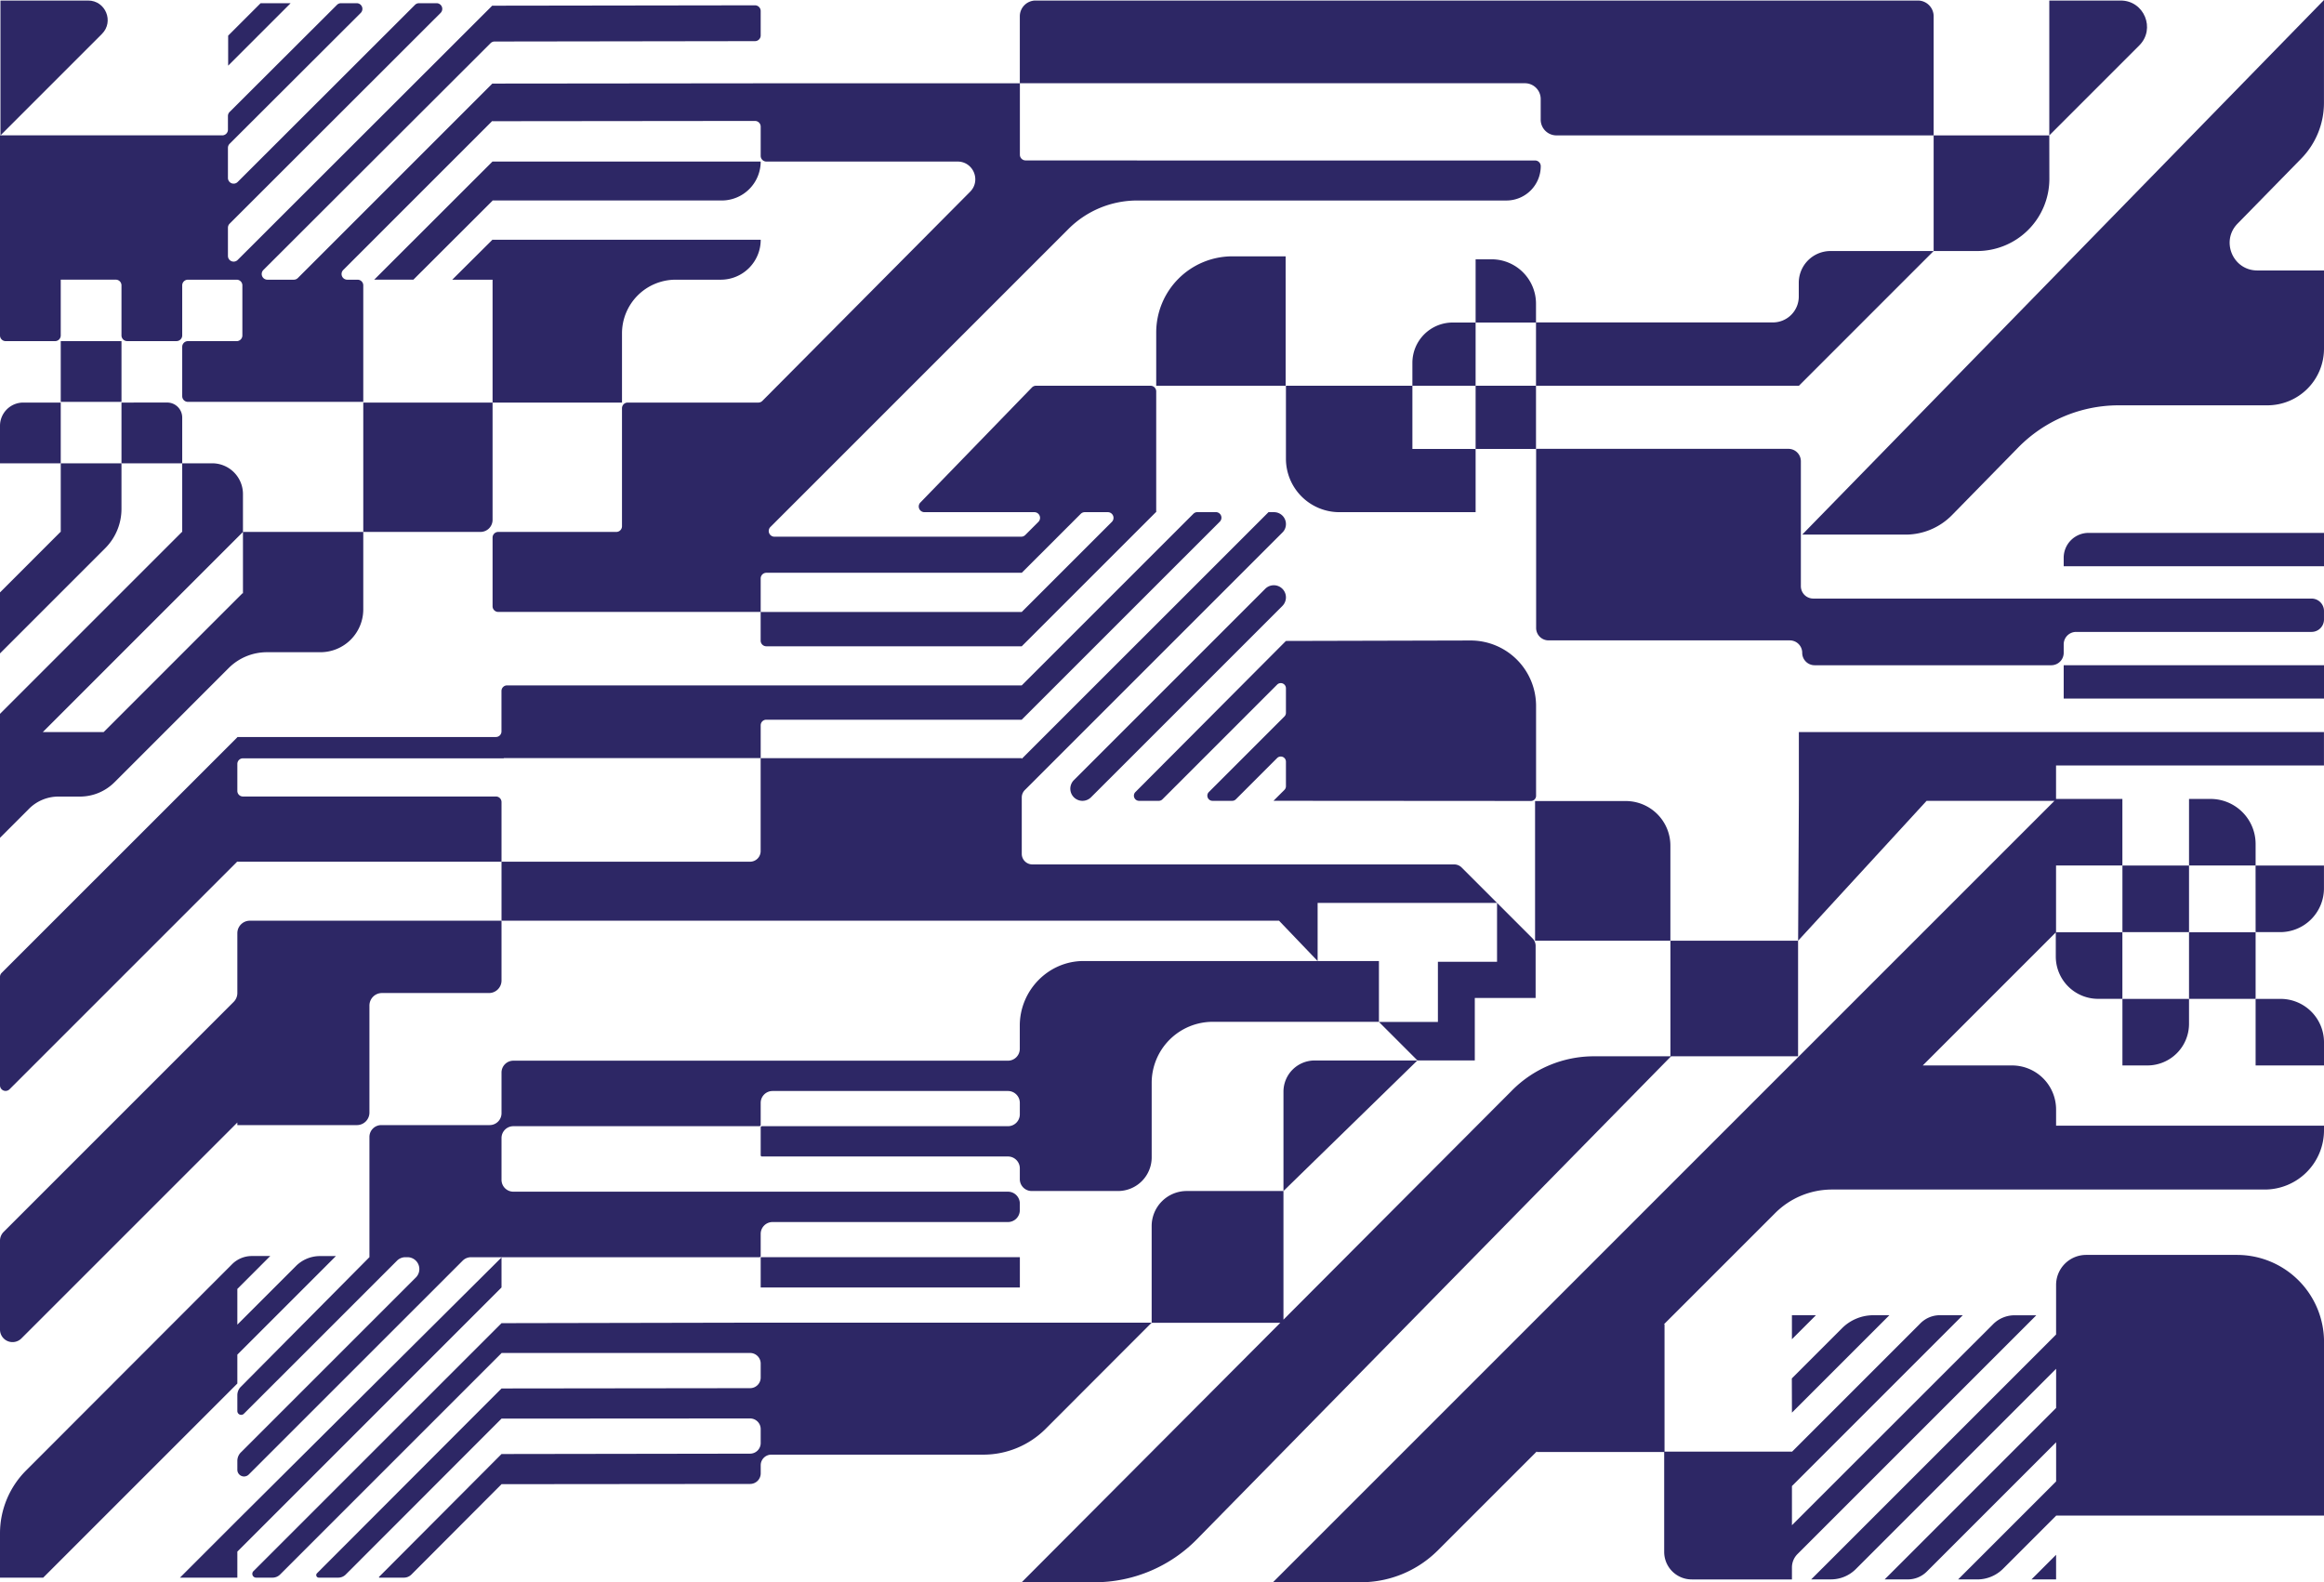 <svg xmlns="http://www.w3.org/2000/svg" viewBox="0 0 2082.85 1418.24"><title>Pattern-Overdrive-HP-Section</title><path d="M1150.29,978.46v89.09l120-117h-92.12A27.94,27.94,0,0,0,1150.29,978.46Z" style="fill:#2d2765"/><rect x="681.76" y="1126.85" width="232.28" height="27.17" style="fill:#2d2765"/><path d="M449.48,1186,227.15,1408.27a3.41,3.41,0,0,0,2.41,5.83h14.72a9.51,9.51,0,0,0,6.72-2.78l198.48-198.48v-.12H672.25a9.51,9.51,0,0,1,9.51,9.51v12.52a9.51,9.51,0,0,1-9.51,9.51l-222.77.27L284.1,1410.18a2.3,2.3,0,0,0,1.62,3.92h17.41a9.52,9.52,0,0,0,6.72-2.78l139.63-139.76h0l222.77-.14a9.51,9.51,0,0,1,9.51,9.51v12.52a9.51,9.51,0,0,1-9.51,9.51l-222.77.34L339.75,1413.38a.42.42,0,0,0,.3.72H362a9.51,9.51,0,0,0,6.72-2.78l80.78-81h0l222.77-.21a9.5,9.5,0,0,0,9.51-9.5v-7.24a9.51,9.51,0,0,1,9.51-9.51h190a79,79,0,0,0,55.89-23.18l95-95.14H681.76Z" style="fill:#2d2765"/><path d="M1497.06,758a40,40,0,0,0-40-40h-81.28V843.19h121.31v103.6h-68.49a103.51,103.51,0,0,0-73.32,30.44l-205,205.63V1067.55h-86.7a31.43,31.43,0,0,0-31.42,31.43v86.69h115.31l-231.8,232.57H980.9a128.65,128.65,0,0,0,91.78-38.51l425-432.94h113.82V843.19H1497.06Z" style="fill:#2d2765"/><path d="M1842.74,1196.17l-219.48,219.48H1641a31.43,31.43,0,0,0,22.22-9.2l179.55-179.56V1262l-153.67,153.67h20.81a24,24,0,0,0,16.94-7l115.92-115.92v35.09l-87.85,87.85h17.19a32.67,32.67,0,0,0,23.11-9.57l47.55-47.55v-.12h240.11V1202.82a78,78,0,0,0-78-78H1869.67a26.93,26.93,0,0,0-26.93,26.93Z" style="fill:#2d2765"/><rect x="1902.2" y="775.82" width="59.68" height="59.68" style="fill:#2d2765"/><path d="M1902.2,955h22.34a37.34,37.34,0,0,0,37.34-37.34V895.34H1902.2Z" style="fill:#2d2765"/><path d="M1981.17,716.11h-19.29v59.68h59.68V756.5A40.39,40.39,0,0,0,1981.17,716.11Z" style="fill:#2d2765"/><rect x="1961.88" y="835.63" width="59.68" height="59.68" style="fill:#2d2765"/><path d="M2021.56,835.5h22a39.24,39.24,0,0,0,39.25-39.24V775.82h-61.29Z" style="fill:#2d2765"/><path d="M2021.56,955h61.29V934.25a38.91,38.91,0,0,0-38.91-38.91h-22.38Z" style="fill:#2d2765"/><polygon points="1842.74 1415.65 1842.74 1393.62 1820.71 1415.65 1842.74 1415.65" style="fill:#2d2765"/><path d="M1606,1266.2l87.32-87.31H1679a39.7,39.7,0,0,0-28.1,11.64l-45,45Z" style="fill:#2d2765"/><polygon points="1605.98 1200.39 1627.48 1178.89 1605.98 1178.89 1605.98 1200.39" style="fill:#2d2765"/><path d="M1152.5,535.44h0a10.86,10.86,0,0,0-18.54-7.68L962.44,699.27a10.87,10.87,0,0,0,7.69,18.55h0a10.85,10.85,0,0,0,7.68-3.18l171.51-171.51A10.86,10.86,0,0,0,1152.5,535.44Z" style="fill:#2d2765"/><polygon points="233.58 2.86 204.48 31.96 204.48 58.85 260.47 2.86 233.58 2.86" style="fill:#2d2765"/><path d="M1152.5,574.51h0L1017.6,709.93a4.62,4.62,0,0,0,3.27,7.89h17.66a4.62,4.62,0,0,0,3.27-1.35l102.81-102.82a4.62,4.62,0,0,1,7.89,3.27v22a4.61,4.61,0,0,1-1.35,3.27l-67.73,67.73a4.62,4.62,0,0,0,3.26,7.89h17.67a4.58,4.58,0,0,0,3.26-1.35l37-37a4.62,4.62,0,0,1,7.89,3.26v22a4.61,4.61,0,0,1-1.35,3.27l-9.8,9.8h11.15l219.55.15a4.62,4.62,0,0,0,4.63-4.62V632.74a58.64,58.64,0,0,0-58.6-58.64Z" style="fill:#2d2765"/><path d="M1152.23,229.76h-47.7a68.28,68.28,0,0,0-68.29,68.29v47.7h116Z" style="fill:#2d2765"/><path d="M1322.5,459.08V402.42h-56.66V345.75H1152.5v65.4a47.93,47.93,0,0,0,47.93,47.93H1322.5Z" style="fill:#2d2765"/><path d="M1322.5,289.09H1302a36.17,36.17,0,0,0-36.17,36.17v20.49h56.66Z" style="fill:#2d2765"/><rect x="1322.5" y="345.75" width="54.12" height="56.67" style="fill:#2d2765"/><path d="M928.17.48A14.13,14.13,0,0,0,914,14.61v60h452.7a14.13,14.13,0,0,1,14.13,14.13v18.47A14.13,14.13,0,0,0,1395,121.36h338V14.61A14.13,14.13,0,0,0,1718.85.48Z" style="fill:#2d2765"/><path d="M1376.62,345.75H1612.1v.16L1733,225h-92.4a28.48,28.48,0,0,0-28.48,28.48V265.8A23.17,23.17,0,0,1,1588.93,289H1376.62V272.22a39.8,39.8,0,0,0-39.8-39.8H1322.5v56.67h54.12Z" style="fill:#2d2765"/><path d="M1836.65.48V121.36l80.65-80.65c14.85-14.85,4.33-40.23-16.66-40.23Z" style="fill:#2d2765"/><path d="M.41.48V121.36L91.35,30.42C102.4,19.37,94.57.48,79,.48Z" style="fill:#2d2765"/><path d="M1836.65,121.36H1733V225h39a64.71,64.71,0,0,0,64.72-64.72Z" style="fill:#2d2765"/><path d="M1614,525.37V413.45a11.14,11.14,0,0,0-11.14-11.14H1376.73V562.85A11.14,11.14,0,0,0,1387.87,574h216.21a11.13,11.13,0,0,1,11.13,11.14h0a11.14,11.14,0,0,0,11.14,11.14h212.07a11.14,11.14,0,0,0,11.14-11.14v-7.61a11.13,11.13,0,0,1,11.14-11.13h211a11.14,11.14,0,0,0,11.14-11.14v-7.6a11.14,11.14,0,0,0-11.14-11.14H1625.15A11.14,11.14,0,0,1,1614,525.37Z" style="fill:#2d2765"/><path d="M1849.56,507.53h233.29V477.65h-211a22.3,22.3,0,0,0-22.3,22.31Z" style="fill:#2d2765"/><rect x="1849.56" y="596.27" width="233.29" height="29.88" style="fill:#2d2765"/><path d="M1842.51,656.19H1612.2v61.63l-.66,125.37,115.14-125.37h114.6l-700.4,700.4h78.8a97.5,97.5,0,0,0,68.94-28.55l88.71-88.71v.52H1491.5V1391a24.7,24.7,0,0,0,24.7,24.7H1606v-10.76a17,17,0,0,1,5-12l214-214h-19.48a27.16,27.16,0,0,0-19.2,7.95L1606,1367.11V1332l153.13-153.13h-20.5a24.65,24.65,0,0,0-17.45,7.23L1606,1301.29v-.12H1491.81V1187h-.52l99.71-99.7a72,72,0,0,1,50.88-21.08h387.83a53.14,53.14,0,0,0,53.14-53.14V1009H1842.74V994.54A39.51,39.51,0,0,0,1803.23,955h-80l119.24-119.24v21.61a37.92,37.92,0,0,0,37.92,37.92h21.77V835.63h-59.53l.07-.08V775.79h59.46V716.11h-59.46v-30h240.11V656.19H1842.51Z" style="fill:#2d2765"/><path d="M2082.85,0,1615.21,479.19h92.63a58.25,58.25,0,0,0,41.61-17.49l59.26-60.5a126.26,126.26,0,0,1,90.19-37.9h133.2a50.75,50.75,0,0,0,50.75-50.74V242.42h-59.78c-21.9,0-33-26.37-17.66-42l57-58.23a71.38,71.38,0,0,0,20.4-50Z" style="fill:#2d2765"/><path d="M449.48,878.86v-53.6H223.94a11.22,11.22,0,0,0-11.22,11.22v53.61h0a11.24,11.24,0,0,1-3.29,7.94L3.29,1104.17A11.22,11.22,0,0,0,0,1112.11v79.64a11.23,11.23,0,0,0,19.17,7.94l193.55-193.54v2.32H319.87a11.23,11.23,0,0,0,11.23-11.23V901.32a11.22,11.22,0,0,1,11.22-11.23h95.93A11.23,11.23,0,0,0,449.48,878.86Z" style="fill:#2d2765"/><path d="M217.75,531.84h-.52L92.89,656.19H38.34L217.75,476.78V442.84a27.57,27.57,0,0,0-27.57-27.57H163.31v61.51h-.24L0,639.85V750.94l26.08-26.08A37.19,37.19,0,0,1,52.37,714H71.62a43.84,43.84,0,0,0,31-12.84L204.93,598.82a48.55,48.55,0,0,1,34.32-14.22h47.93a38.4,38.4,0,0,0,38.4-38.4V476.78H217.75Z" style="fill:#2d2765"/><path d="M54.44,476.78H54.2L0,531v54.68l94.28-94.28a49.84,49.84,0,0,0,14.59-35.24V415.27H54.44Z" style="fill:#2d2765"/><path d="M108.87,360.84v54.43h54.44v-41a13.46,13.46,0,0,0-13.46-13.46Z" style="fill:#2d2765"/><rect x="54.44" y="305.77" width="54.44" height="54.44" style="fill:#2d2765"/><polygon points="161.28 1414.1 212.72 1414.1 212.72 1390.75 449.48 1153.99 449.48 1127.1 212.72 1362.66 161.28 1414.1" style="fill:#2d2765"/><path d="M325.58,360.84V476.78H430.63a10.83,10.83,0,0,0,10.83-10.84V360.84Z" style="fill:#2d2765"/><path d="M605.55,250.7H646a35.78,35.78,0,0,0,35.78-35.78H441.46v-.18l-36.18,36h36.18V360.84h116v-62A48.11,48.11,0,0,1,605.55,250.7Z" style="fill:#2d2765"/><path d="M971.15,861.39c-31.62,0-57.24,26.39-57.18,58l0,20.69a10.64,10.64,0,0,1-10.64,10.66H460.11a10.63,10.63,0,0,0-10.63,10.63v36.46a10.64,10.64,0,0,1-10.64,10.63H341.73a10.63,10.63,0,0,0-10.63,10.64v107.74l-115.27,116.2a10.64,10.64,0,0,0-3.11,7.52v14.2a3.43,3.43,0,0,0,5.85,2.43L355.8,1130a10.61,10.61,0,0,1,7.52-3.12h1.87a10.64,10.64,0,0,1,7.53,18.16L215.83,1301.89a10.67,10.67,0,0,0-3.11,7.53v7.88a6,6,0,0,0,10.32,4.27L414.65,1130a10.61,10.61,0,0,1,7.52-3.12H680.63a1.13,1.13,0,0,0,1.13-1.13V1106a10.64,10.64,0,0,1,10.64-10.64h211A10.63,10.63,0,0,0,914,1084.68v-5.89a10.64,10.64,0,0,0-10.64-10.64H460.11a10.63,10.63,0,0,1-10.63-10.64v-37.43a10.63,10.63,0,0,1,10.63-10.63H680.63a1.14,1.14,0,0,0,1.13-1.13V988.55a10.64,10.64,0,0,1,10.64-10.64h211A10.64,10.64,0,0,1,914,988.55v10.26a10.64,10.64,0,0,1-10.64,10.64H682.89a1.13,1.13,0,0,0-1.13,1.13v24.9a1.13,1.13,0,0,0,1.13,1.13H903.4A10.64,10.64,0,0,1,914,1047.25v9.66a10.64,10.64,0,0,0,10.64,10.64H1002a30.18,30.18,0,0,0,30.18-30.18V970.65a54.75,54.75,0,0,1,54.75-54.76h148.92v-54.5Z" style="fill:#2d2765"/><path d="M1373.48,841.08l-31.75-31.77h0L1310,777.6a9.47,9.47,0,0,0-6.72-2.79H925.25a9.51,9.51,0,0,1-9.51-9.5l0-50.48a9.48,9.48,0,0,1,2.79-6.73l230.91-230.89A10.13,10.13,0,0,0,1152,473a10.67,10.67,0,0,0-10.14-13.92h-5L915.72,680.16v-.59h-234v83.31a9.5,9.5,0,0,1-9.51,9.5H449.48v52.88h696.84l34.58,36.13V809.31h160.8V862.1h-53V916h-52.84l34.5,34.51h51.4v-56h54.52V847.8A9.51,9.51,0,0,0,1373.48,841.08Z" style="fill:#2d2765"/><path d="M212.72,709V684.72a5,5,0,0,1,5-5H451.47v-.19H681.76V650.1a5,5,0,0,1,5-5h229v-.07l177.54-177.52a5,5,0,0,0-3.51-8.47h-16.7a5,5,0,0,0-3.51,1.46L915.72,614.34v0H454.44a5,5,0,0,0-5,5v36.26a5,5,0,0,1-5,5H212.72v.23L1.45,872.05A5,5,0,0,0,0,875.55v97.37a5,5,0,0,0,8.47,3.51L212.72,772.18v.2H449.48V718.93a5,5,0,0,0-5-5H217.68A5,5,0,0,1,212.72,709Z" style="fill:#2d2765"/><path d="M1019,143.84l.06-.06h-99.9a5.1,5.1,0,0,1-5.1-5.11v-64H681.76l-240.51.24v0L266.93,249.21a5.14,5.14,0,0,1-3.61,1.49H239.67a5.1,5.1,0,0,1-3.61-8.71L439.67,38.7a5.12,5.12,0,0,1,3.6-1.49l233.39-.34a5.1,5.1,0,0,0,5.1-5.1V9.86a5.1,5.1,0,0,0-5.11-5.1L441.24,5.1V5L213,233a5.1,5.1,0,0,1-8.71-3.61V204.11a5.11,5.11,0,0,1,1.5-3.61L394.89,11.58a5.11,5.11,0,0,0-3.61-8.72H375.54a5.09,5.09,0,0,0-3.61,1.5L213,163.11a5.1,5.1,0,0,1-8.71-3.61v-27a5.11,5.11,0,0,1,1.5-3.61L323.31,11.58a5.11,5.11,0,0,0-3.6-8.72h-14.1a5.09,5.09,0,0,0-3.6,1.5l-96.22,96a5.12,5.12,0,0,0-1.5,3.62v12.25a5.1,5.1,0,0,1-5.1,5.1H0V300.67a5.1,5.1,0,0,0,5.1,5.1H49.34a5.11,5.11,0,0,0,5.1-5.1v-50h49.33a5.1,5.1,0,0,1,5.1,5.1v44.87a5.11,5.11,0,0,0,5.11,5.1h44.23a5.1,5.1,0,0,0,5.1-5.1V255.8a5.1,5.1,0,0,1,5.1-5.1h43.71a5.1,5.1,0,0,1,5.1,5.1v44.87a5.1,5.1,0,0,1-5.1,5.1H168.41a5.1,5.1,0,0,0-5.1,5.1V355.1a5.1,5.1,0,0,0,5.1,5.11H325.58V255.8a5.1,5.1,0,0,0-5.11-5.1h-9.24a5.1,5.1,0,0,1-3.61-8.71L441.25,108.37v.27l235.4-.24a5.1,5.1,0,0,1,5.11,5.1v26.2a5.1,5.1,0,0,0,5.1,5.1H858.2c14.12,0,21.21,17,11.26,27.07L683.26,359.33a5.08,5.08,0,0,1-3.62,1.51H562.55a5.1,5.1,0,0,0-5.1,5.1V471.67a5.1,5.1,0,0,1-5.1,5.11H446.56a5.1,5.1,0,0,0-5.1,5.1V543.4a5.1,5.1,0,0,0,5.1,5.1h235.2v-30a5.1,5.1,0,0,1,5.1-5.1H915.68l.06-.07v.1l52.86-52.85a5.09,5.09,0,0,1,3.61-1.5h20.65a5.1,5.1,0,0,1,3.61,8.71l-80.75,80.73v0h-234v25.67a5.1,5.1,0,0,0,5.1,5.1H915.72v0l120.19-120.17h.33V350.85a5.1,5.1,0,0,0-5.1-5.1H928.52a5.1,5.1,0,0,0-3.66,1.55l-100,103.13a5.1,5.1,0,0,0,3.67,8.65h98.5a5.1,5.1,0,0,1,3.6,8.71l-11.77,11.78a5.14,5.14,0,0,1-3.61,1.49H694.08a5.1,5.1,0,0,1-3.61-8.71L957.59,205.23a87.09,87.09,0,0,1,61.6-25.51H1350.1a30.78,30.78,0,0,0,30.77-30.78h0a5.1,5.1,0,0,0-5.1-5.1Z" style="fill:#2d2765"/><path d="M441.37,144.8v0l-106,105.88h35.13l70.89-70.76v-.22H646.85a34.92,34.92,0,0,0,34.91-34.92H441.37Z" style="fill:#2d2765"/><path d="M212.72,1214.2l88.34-88.34H286.77a30.4,30.4,0,0,0-21.5,8.9l-52.55,52.55v-32l29.49-29.49H225.72a25.06,25.06,0,0,0-17.75,7.36L23.34,1318.07A79.73,79.73,0,0,0,0,1374.43v39.67H38.72l174-174Z" style="fill:#2d2765"/><path d="M0,381.68v33.59H54.44V360.84H20.84A20.84,20.84,0,0,0,0,381.68Z" style="fill:#2d2765"/></svg>